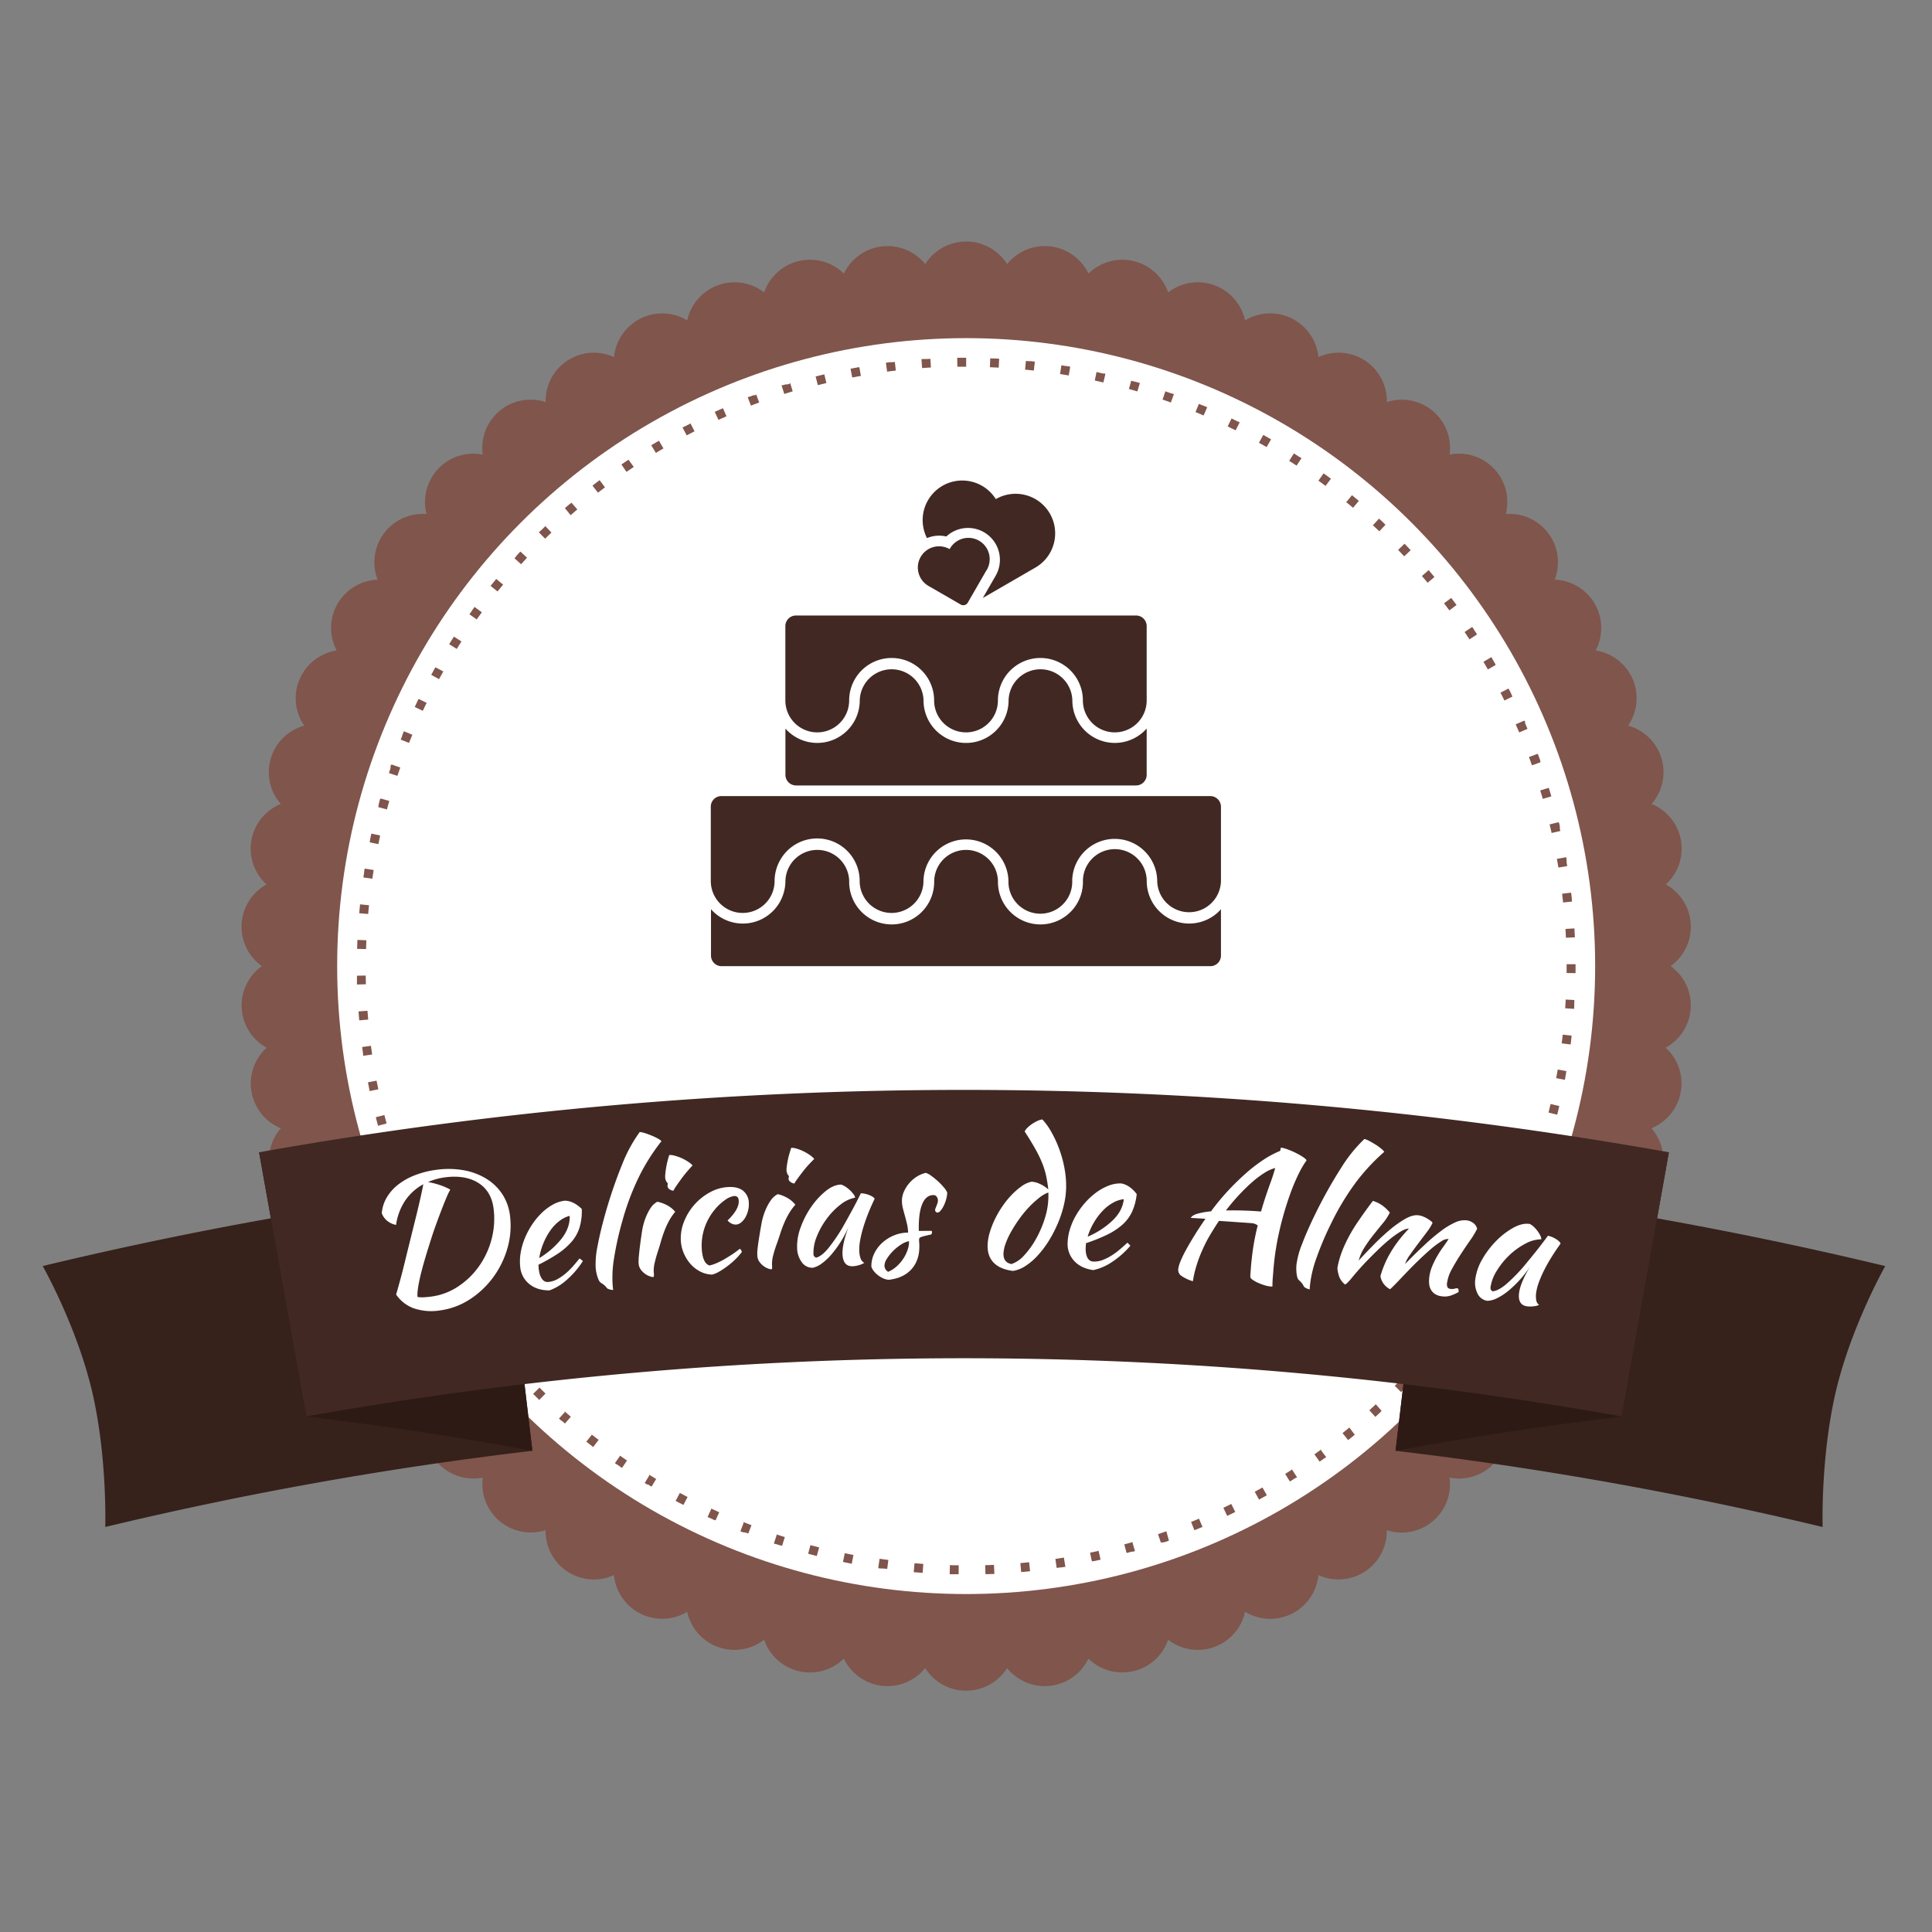 <svg xmlns="http://www.w3.org/2000/svg" viewBox="0 0 1080 1080"><rect x="0" y="0" width="1080" height="1080" fill="#808080" stroke="none"/><defs><style>.cls-1{fill:#80554c;}.cls-2{fill:#fff;}.cls-3{fill:#412823;}.cls-4{fill:#36211b;}.cls-5{fill:#2e1a14;}</style></defs><g id="Capa_3" data-name="Capa 3"><path class="cls-1" d="M945.11,563.59a27,27,0,0,1-14,22.09,27,27,0,0,1-7.94,45,27,27,0,0,1-13.14,43.78,27,27,0,0,1-18.13,42A27,27,0,0,1,869.05,756a27,27,0,0,1-27.35,36.67A27,27,0,0,1,810.29,826a27,27,0,0,1-35.08,29.39A27,27,0,0,1,737,880.47,27.07,27.07,0,0,1,696,901a27.05,27.05,0,0,1-43,15.63,27.08,27.08,0,0,1-44.56,10.54,27.07,27.07,0,0,1-45.48,5.3,27.06,27.06,0,0,1-45.78,0,27.06,27.06,0,0,1-45.47-5.3,27.07,27.07,0,0,1-44.56-10.54,27.06,27.06,0,0,1-43-15.63,27.07,27.07,0,0,1-40.93-20.51A27,27,0,0,1,305,855.35,27.05,27.05,0,0,1,269.89,826a27,27,0,0,1-31.4-33.25A27,27,0,0,1,211.14,756a27,27,0,0,1-22.9-39.58,27,27,0,0,1-18.13-42A27,27,0,0,1,157,630.7a27,27,0,0,1-7.94-45,27,27,0,0,1-2.68-45.63A27,27,0,0,1,149,494.41a27,27,0,0,1,7.94-45,27,27,0,0,1,13.13-43.78,27,27,0,0,1,18.13-42,27,27,0,0,1,22.9-39.58,27,27,0,0,1,27.35-36.67,27,27,0,0,1,31.4-33.25A27,27,0,0,1,305,224.75a27,27,0,0,1,38.24-25.13,27.08,27.08,0,0,1,40.93-20.51,27.06,27.06,0,0,1,43-15.63,27.07,27.07,0,0,1,44.56-10.54,27.06,27.06,0,0,1,45.47-5.3,27.06,27.06,0,0,1,45.78,0,27.07,27.07,0,0,1,45.48,5.3A27.08,27.08,0,0,1,653,163.48a27.05,27.05,0,0,1,43,15.63A27.08,27.08,0,0,1,737,199.62a27,27,0,0,1,38.25,25.13,27,27,0,0,1,35.08,29.38,27,27,0,0,1,31.41,33.25,27,27,0,0,1,27.35,36.67,27,27,0,0,1,22.89,39.58,27,27,0,0,1,18.13,42,27,27,0,0,1,13.14,43.78,27,27,0,0,1,7.94,45,27,27,0,0,1,2.67,45.64A26.92,26.92,0,0,1,945.11,563.59Z"/><ellipse class="cls-2" cx="540.09" cy="540.05" rx="351.61" ry="351.03"/><path class="cls-1" d="M540.09,200h-5l.07,5c1.63,0,3.29,0,4.93,0v-5Zm-20,.58-1.56.09h0l-.62,0h-.64l-.29,0h-.7l-1.18.08.36,5c1.63-.12,3.28-.22,4.92-.32l-.29-5Zm-19.92,1.73-1.32.16h0l-.12,0h-.16l-.37,0h-.66l-.45.06h0l-.15,0h0l-1.71.22.66,5c1.62-.22,3.26-.42,4.89-.61l-.58-5Zm-19.79,2.9c-1.64.29-3.29.59-4.92.91l.94,4.91c1.61-.31,3.24-.61,4.85-.9l-.87-4.92Zm-19.58,4.06q-2.43.57-4.86,1.19l1.23,4.85c1.59-.41,3.2-.8,4.79-1.18l-1.16-4.86Zm-19.31,5.2-1.34.41h0l-.13,0h0l-.09,0h-.05l-.09,0-.06,0-.06,0-.18,0h0l-.1,0h0l-.11,0h0l-.12,0h0l-1.23.39h0l-.09,0,0,0-.08,0-.06,0-.07,0-.13,0h0l-.6.19,1.52,4.76,4.7-1.46-1.44-4.78Zm-19,6.33h0l-.06,0-.29.11h0l-.08,0-.05,0-.08,0-.06,0-.08,0-.06,0-.08,0-.12.05-.05,0-.08,0-.06,0-.08,0-.05,0-.11,0h0l-2,.76h0l-.11,0h0l-.09,0-.92.35,1.8,4.67c1.52-.59,3.07-1.17,4.61-1.73l-1.73-4.7ZM404,228.26c-1.35.59-2.69,1.18-4,1.79h0l-.1,0,0,0-.1,0-.12.05h0l-.14.06,2.07,4.55c1.49-.67,3-1.35,4.5-2l-2-4.58Zm-18.09,8.52-3.12,1.61h0l-.09,0,0,0-.07,0-1.09.57,2.33,4.42c1.45-.76,2.92-1.52,4.38-2.26l-2.27-4.46Zm-17.55,9.58q-2.16,1.26-4.3,2.55l2.58,4.28c1.4-.85,2.83-1.69,4.24-2.52l-2.52-4.31Zm-17,10.59-1.42.95h0l-.1.07,0,0-.09.06,0,0-.1.07-.09.06,0,0-.08.06,0,0-.1.06h0l-2,1.38,2.83,4.12c1.35-.93,2.72-1.86,4.08-2.76L351.36,257Zm-16.31,11.56-1.69,1.28h0l-.09.07,0,0-.09.06,0,0-.27.21h0l-.08.07h0l-.08.07h0l-1.55,1.2,3.07,3.95c1.29-1,2.6-2,3.91-3l-3-4ZM319.44,281l-.68.58h0l-.08.06,0,0-.07.06,0,0-.06,0-.07.06,0,0-.12.09h0l-.11.09h0l-.11.09h0l-2.36,2L319,288c1.23-1.08,2.48-2.16,3.73-3.22L319.44,281ZM304.59,294.4l-2.06,2h0l-.25.23,0,0-.05,0-.05.05-.05.05-.06.06,0,0-.08.08,0,0-.1.1,0,0-.07.07,0,0-.06.06,0,0-.06,0-.05.05h0l-.42.42,3.5,3.56c1.17-1.14,2.36-2.3,3.54-3.43l-3.45-3.61Zm-14,14.23-1.43,1.55,0,0-.07.08,0,0-.07.08,0,0-.13.14,0,0-.05.05-.05.06,0,.05,0,0-.05.06-.05.05,0,.05-.09.1,0,0-.06.06-.05.05-.05.06-.05.05-.05.06,0,.05-.06.06-.08.09-.05.05-.05.06,0,0-.06.07,0,0-.07.07v0l-.38.42,3.71,3.35c1.1-1.21,2.22-2.43,3.33-3.63l-3.66-3.41Zm-13.19,15c-1.07,1.29-2.11,2.58-3.16,3.88l3.9,3.13c1-1.28,2.07-2.56,3.11-3.82l-3.85-3.19Zm-12.29,15.78,0,0,0,.06,0,.05-1.19,1.63h0l-.17.24,0,0-.05.07,0,.06,0,.05-.06.08h0l-1.24,1.73,4.08,2.9c.94-1.33,1.92-2.68,2.88-4l-4-2.95Zm-11.35,16.47c-.9,1.39-1.8,2.8-2.68,4.21l4.24,2.66c.87-1.39,1.76-2.79,2.64-4.16l-4.2-2.71ZM243.36,373l-.08.13,0,0,0,.08-.05.09v0c-.33.57-.66,1.15-1,1.73l0,.07,0,.05-.06.1v0c-.38.68-.75,1.36-1.12,2l4.38,2.4q1.19-2.16,2.4-4.31L243.36,373ZM234,390.7q-1.1,2.24-2.16,4.5l4.52,2.14c.69-1.48,1.41-3,2.13-4.44L234,390.7Zm-8.27,18.2-.09.22h0l-.59,1.43h0l-.18.44,0,0,0,.08,0,.06,0,.06,0,.09,0,0-.88,2.16,4.64,1.86c.61-1.51,1.24-3.05,1.87-4.55l-4.61-1.94Zm-7.18,18.67-.25.73h0l0,.13v0l0,.11v0l0,.09v.05l0,.13v0l0,.11v.05l0,.09,0,.05,0,.08,0,.06,0,.1,0,0-.09.29h0l0,.13v0c-.27.78-.53,1.57-.8,2.36l4.74,1.58c.52-1.55,1.06-3.11,1.6-4.66l-4.72-1.65Zm-6.06,19.05-.48,1.73h0c-.06.2-.12.41-.17.61v0l0,.1v0l0,.1v0l-.14.48v0l0,.11v0l0,.1v0c0,.15-.09.32-.13.48h0l0,.11v0l0,.11v0l0,.1h0c0,.12-.07.24-.1.36v0l0,.1v.08l4.82,1.3c.43-1.57.87-3.17,1.32-4.74l-4.81-1.38ZM207.59,466h0c-.19.86-.38,1.73-.56,2.59h0l0,.15h0c-.05.2-.09.4-.13.6h0l0,.15h0c-.09.46-.19.92-.28,1.38l4.89,1c.33-1.6.68-3.22,1-4.82L207.59,466Zm-3.76,19.64c-.1.61-.19,1.23-.29,1.85h0l0,.14v0l0,.12v0l0,.13v0c-.14.87-.27,1.75-.4,2.62l5,.72c.24-1.62.49-3.25.75-4.87l-4.94-.79Zm-2.59,19.83c0,.11,0,.22,0,.33V506q-.23,2.25-.42,4.5l5,.43c.14-1.63.3-3.28.46-4.9l-5-.5Zm-1.43,19.94c-.07,1.66-.13,3.33-.18,5l5,.14c.05-1.64.1-3.29.17-4.93l-5-.21Zm4.73,19.93-5,.08c0,.41,0,.83,0,1.24v2h0v1.6h0v.09l5-.15c-.05-1.63-.09-3.29-.11-4.92Zm.88,19.68-5,.37c.12,1.67.26,3.33.41,5l5-.44c-.15-1.63-.28-3.29-.4-4.92Zm2,19.6-4.95.66v.18c.14,1.07.29,2.15.45,3.22v0l0,.11v.25c.06.39.12.78.17,1.16l4.95-.73c-.24-1.62-.47-3.26-.69-4.88Zm3.18,19.45-4.91.95c.26,1.33.52,2.65.8,4v0l0,.11,0,.05v.07l0,.09h0l.12.58,4.89-1c-.33-1.6-.66-3.23-1-4.83Zm4.32,19.22-4.84,1.24c.36,1.43.74,2.87,1.13,4.29h0l0,.12v0l0,.09.08.29,4.83-1.31c-.43-1.58-.85-3.18-1.26-4.76Zm5.45,18.93-4.76,1.53h0l.05.13v0l0,.11,0,.05,0,.09v.05l0,.09,0,0,0,.09v0l0,.14v0l0,.12,0,0,0,.09V645l0,.09,0,0,0,.11v0l.09.28,0,0,0,.1,0,.05,0,.09v.05l0,.1,0,0,0,.13h0l0,.13v.05l0,.09,0,.06,0,.07,0,.07,0,.07,0,.07v0l.1.32v0l0,.11v0c.14.42.28.82.42,1.25l4.74-1.6c-.52-1.55-1-3.12-1.54-4.68ZM227,660.8l-4.67,1.81c.25.63.5,1.26.74,1.89v0l0,.11,0,0,0,.08,0,.07,0,0c.31.8.63,1.6.95,2.39l4.64-1.88c-.61-1.51-1.22-3-1.81-4.58ZM234.61,679,230.06,681c.7,1.51,1.4,3,2.12,4.53l4.51-2.15c-.7-1.47-1.4-3-2.08-4.46Zm8.72,17.67L238.91,699l.14.27h0l.06.12v0l.07.12,0,0,.05.1,0,.05,0,.07,0,.07,0,0,0,.07,0,0,.14.26,0,.06,0,.06,0,.06,0,.07,0,.06,0,.06.06.1v0l.07.13v0l.06.11v0l.07.12h0l1.2,2.19,4.38-2.41c-.79-1.43-1.58-2.89-2.34-4.33Zm9.74,17.12-4.27,2.6c.43.71.87,1.42,1.31,2.13h0l1.32,2.12,4.23-2.66c-.87-1.38-1.74-2.79-2.59-4.19Zm10.73,16.53-4.11,2.84c1,1.38,1.91,2.73,2.88,4.09l4.07-2.9c-.95-1.33-1.91-2.69-2.84-4Zm11.69,15.86-3.94,3.08h0c.71.89,1.41,1.79,2.13,2.68l0,0,.06.08,0,0,0,.05.83,1,3.89-3.14c-1-1.27-2.05-2.57-3.06-3.86Zm12.59,15.16-3.75,3.3.52.59h0l.09.11,0,0,.08.08,0,0,.08.09,0,0,.09.11.05.05,0,0,.06.06,0,0,.06.07,0,0a2.85,2.85,0,0,1,.23.26h0l.08.09h0l.07.09h0l1.73,1.92,3.71-3.36c-1.1-1.21-2.21-2.45-3.29-3.67Zm13.46,14.39L298,779.21l.09.09h0l.05.05.05,0,.05.05.05.06,0,0,.08.07,0,0,.21.21,0,0,.09.09h0l2.77,2.75,3.5-3.57c-1.16-1.15-2.34-2.32-3.49-3.48Zm14.27,13.59L312.47,793l1.35,1.2,0,0,.08.06,0,0,.07,0,.05,0,.05,0,.08.08.05,0,.08.07,0,0,.07.06,0,0,.07.07,0,0,.09.08h0l.11.1,0,0,.08.08,0,0,.07.06,0,0,.07.06,0,0,.09.08.07.06.05,0,.06.06,0,0,.07.07,0,0,.65.56,3.28-3.77c-1.23-1.07-2.47-2.17-3.69-3.26ZM330.86,802l-3.12,3.91.05,0,0,0q1.89,1.5,3.79,3l0,0,0,0,3.06-4c-1.29-1-2.59-2-3.87-3Zm15.76,11.83-2.88,4.09.88.62,0,0,.07.06.06,0,0,0,.07,0,0,0,.28.19h0l.1.06h0l.1.07h0l2.4,1.66,2.82-4.13c-1.34-.92-2.71-1.87-4-2.81ZM363,824.71,360.41,829l.88.55h0l.1.06h0l.09.06,0,0,.09.05,0,0,.14.09.06,0,.06,0,.06,0,.06,0,.07,0,0,0,.08.05,0,0,.12.08,0,0,.09,0,0,0,.08.05.05,0,.08,0,0,0,.25.15,0,0,.09.06,0,0,.09.06,0,0,.38.23h0l.11.07h0l.79.48,2.58-4.29c-1.4-.84-2.82-1.7-4.21-2.57Zm17,9.91L377.69,839l1.86,1h0l.11.05h0l.43.23h0l.1,0h0l.1.06h0l1.75.92,2.32-4.43c-1.45-.75-2.91-1.53-4.35-2.31Zm17.59,8.88L395.55,848l.84.39h0l.13.06.08,0,0,0,.1.05h0c.89.42,1.78.82,2.68,1.23h0l.08,0,.07,0,.05,0,.42.18,2.05-4.55-4.47-2.06Zm18.08,7.83L413.89,856l1.16.46h0l.28.12h0l.1,0,.06,0,.07,0,.07,0,.07,0,.06,0,.06,0,.17.06h0l.09,0,0,0,.09,0,0,0,.09,0,0,0,.31.12h0l.08,0,.06,0,.07,0,.07,0,.06,0,.09,0,0,0,1.3.5,1.79-4.67c-1.53-.58-3.08-1.19-4.59-1.79Zm18.51,6.75-1.58,4.74,1,.34h0l.05,0,.09,0h0l.12,0h0l2.22.71h0l.14,0h0l.14.05h0l.28.09h.05l.08,0,.07,0,.07,0,.07,0,.06,0,.08,0h0l.1,0,1.5-4.77c-1.56-.49-3.13-1-4.68-1.51Zm18.87,5.64-1.29,4.83q2.42.65,4.84,1.26L457.9,865c-1.58-.4-3.19-.82-4.77-1.24Zm19.18,4.52-1,4.9c1.64.33,3.27.66,4.91,1l.93-4.92c-1.61-.3-3.23-.62-4.83-1Zm19.41,3.38-.71,5,1.22.18h0l.12,0h0l.1,0h.05l.09,0h.06l.08,0,.14,0H493l.08,0h.06l.09,0h.32l.34.05h.68l1.39.18.64-5c-1.62-.21-3.26-.43-4.88-.67Zm19.57,2.24-.42,5,1.54.13h.27c1.05.09,2.12.17,3.18.24l.35-5c-1.63-.11-3.29-.24-4.92-.38ZM531,875l-.13,5,.78,0h2.5l1.72,0,.06-5c-1.64,0-3.29,0-4.93-.09Zm24.64-.23c-1.63.07-3.28.13-4.92.18l.16,5,.92,0h.41l2.3-.09h.27l1.09,0-.23-5Zm19.66-1.47c-1.63.17-3.28.33-4.91.47l.45,5,.86-.07h.39l3.72-.37-.51-5Zm19.53-2.61c-1.62.26-3.25.52-4.87.76l.73,5h.18l.12,0h0l1.54-.24h0l.14,0h0l.11,0h.28l.45-.07h0l.12,0h0l1.4-.22h.24l.29,0-.81-4.93Zm19.34-3.75c-1.6.36-3.22.71-4.81,1l1,4.9.85-.18h0l.11,0h.13l.12,0h0l3.2-.7h0l.12,0H615l.24-.05-1.09-4.88ZM633.23,862c-1.58.45-3.17.9-4.75,1.33l1.31,4.82c.9-.24,1.81-.49,2.71-.75h0l.11,0h0l.1,0,.05,0,.09,0,.13,0h0l.11,0h0l.1,0h0l.11,0h0l1.15-.33-1.38-4.8ZM652,856c-1.54.55-3.11,1.09-4.66,1.61l1.6,4.74.29-.1h0l.13,0h0l.09,0,.06,0,.07,0,.07,0,.06,0,.29-.1h0l.09,0,.05,0,.07,0,.07,0,.07,0,.08,0,0,0,.14,0h0l.12,0h0l.12,0h0l2.64-.92L652,856Zm18.38-7.1c-1.51.63-3,1.27-4.56,1.88l1.87,4.63c1.43-.57,2.85-1.16,4.26-1.75h0l.11,0h0l.09,0,.09,0h0l-1.94-4.61Zm17.92-8.18c-1.47.73-3,1.45-4.43,2.15l2.14,4.52c1.5-.72,3-1.44,4.5-2.18l-2.21-4.49Zm17.42-9.21c-1.43.8-2.87,1.61-4.31,2.4l2.41,4.38q2.19-1.2,4.36-2.43l-2.46-4.35Zm16.84-10.23c-1.37.89-2.77,1.78-4.15,2.65l2.65,4.24,2.72-1.72h0l.09-.06,0,0,.09-.06h0l.27-.17.05,0,.06,0,.06,0,.06,0,.07,0,0,0,.09-.06h0l.12-.08,0,0,.1-.06,0,0,.1-.07h0l.12-.08h0l-2.72-4.2Zm16.21-11.19c-1.31,1-2.66,1.94-4,2.89l2.9,4.07.25-.18,0,0,.07-.05.06,0,0,0c.86-.61,1.7-1.22,2.55-1.84h0l.08-.06,0,0,.07,0,0,0,.07,0,.07,0,.06-.05.09-.06,0,0,.07-.05,0,0,.08-.06,0,0,.07,0,.05,0,.1-.07h0l-3-4ZM754.3,798c-1.26,1-2.54,2.09-3.82,3.12l3.14,3.9,1.14-.93h0l.09-.08h0l.16-.13,0,0,.05,0,.07-.06,0,0,.09-.07,0,0,1.55-1.27,0,0,.08-.07,0,0,.06-.05.41-.34L754.3,798Zm14.8-13c-1.2,1.12-2.42,2.24-3.63,3.34l3.36,3.7,0,0,0,0,.06-.06,0,0,.07-.06,0,0,.35-.31h0l.09-.08h0l.36-.34h0l.08-.08h0l.08-.08h0l.24-.23,0,0,.06-.06,0,0,.05-.05.06,0,.05-.05.07-.07,0,0,.11-.1,0,0L771,790l0,0,.09-.07,0,0,.1-.09h0l.22-.21h0l.1-.09,0,0,.1-.09h0L772,789h0l.09-.09,0,0,.09-.08,0,0,.11-.1,0,0,.06,0,0,0L769.1,785Zm14-13.85c-1.13,1.18-2.28,2.37-3.43,3.54l3.57,3.5c.73-.74,1.46-1.48,2.18-2.23,0,0,0,0,0,0l.1-.1h0l.1-.11h0l.21-.22v0l.1-.09h0l.75-.79-3.62-3.45Zm13.18-14.65c-1,1.25-2.14,2.5-3.21,3.74l3.76,3.29.36-.41,0,0,.06-.06.05-.06,0,0,1.72-2h0l.1-.11h0l.2-.23,0,0,.07-.08,0,0,.06-.07,0,0,0,0,.21-.25h0l.07-.09v0l.15-.16-3.82-3.24Zm12.31-15.39c-1,1.31-2,2.62-3,3.91l4,3.07,0-.06,0,0,.07-.1h0c.39-.49.77-1,1.16-1.49l0,0,0-.07,0,0,0-.06.06-.08,0,0,1.5-2-4-3ZM820,725c-.91,1.37-1.84,2.74-2.76,4.09l4.12,2.82c.61-.88,1.21-1.77,1.81-2.65l0,0,0-.07,0-.06,0-.05.06-.09v0l.78-1.16L820,725Zm10.41-16.72c-.82,1.41-1.67,2.84-2.51,4.24l4.28,2.58.53-.88,0,0,0-.08,0-.05,0-.06,0-.08,0,0,.15-.25h0l.07-.12v0l.08-.13h0l.63-1.06v0l.06-.11,0,0L834,712h0l.08-.13,0,0,0-.09,0-.06,0-.07,0-.06,0-.06,0-.06,0,0,.16-.27,0,0,.05-.09v0l.06-.09v0l0-.07-4.32-2.52Zm9.41-17.31c-.73,1.46-1.49,2.93-2.25,4.38l4.42,2.32,0,0v0c.53-1,1.06-2,1.58-3.05l0,0,0-.08,0,0,0-.07,0-.09,0,0c.17-.32.33-.65.49-1l-4.46-2.26Zm8.38-17.83c-.65,1.5-1.32,3-2,4.5l4.56,2.06c.08-.19.17-.37.25-.56v0l0-.11,0,0,0-.07,1.08-2.43h0l.05-.11v0l0-.1v0l.13-.29,0,0,0-.07,0-.07,0-.06,0-.09v0l.18-.42-4.58-2Zm7.3-18.3c-.56,1.53-1.14,3.09-1.72,4.61l4.67,1.79c.59-1.56,1.18-3.12,1.75-4.68l-4.7-1.72Zm6.21-18.7c-.47,1.57-1,3.15-1.45,4.71l4.77,1.51.33-1.07,0-.12v0l0-.13h0l.78-2.53h0l.08-.29,0-.08v0l0-.11v0c0-.12.07-.23.11-.36l-4.79-1.43Zm5.08-19c-.37,1.59-.76,3.2-1.16,4.78l4.85,1.22c.4-1.61.8-3.23,1.18-4.85l-4.87-1.15Zm4-19.3c-.28,1.61-.57,3.24-.88,4.85l4.92.93c0-.2.07-.41.11-.61v-.13l0-.07v-.19c.16-.86.32-1.72.47-2.58h0l.06-.29,0-.11v0l0-.14s0,0,0,0c0-.25.09-.51.14-.77l-4.93-.85Zm2.8-19.5c-.18,1.62-.38,3.27-.59,4.89l5,.63c.09-.66.17-1.33.25-2h0l0-.13v0l0-.09c.1-.89.21-1.81.31-2.7l-5-.56Zm1.66-19.64c-.09,1.63-.19,3.29-.31,4.92l5,.34c0-.36,0-.72.07-1.08h0v-.68l0-.51h0v-.28c0-.27,0-.52.05-.8h0v-.13h0v-.13h0c0-.23,0-.44,0-.67h0v-.67l-5-.27Zm5.5-19.72h-5v1.12c0,1.27,0,2.55,0,3.82l5,.06c0-1.07,0-2.13,0-3.19h0v-.68h0c0-.38,0-.76,0-1.13Zm-.64-20-5,.3c.1,1.64.19,3.29.26,4.93l5-.24c-.08-1.66-.17-3.33-.27-5ZM878.23,499l-5,.6c.19,1.62.38,3.27.55,4.9l5-.53c0-.41-.09-.83-.13-1.24h0l0-.13v-.4h0c-.12-1.07-.24-2.12-.37-3.19Zm-3-19.77-4.92.89c.3,1.61.58,3.24.85,4.85l4.93-.82c-.11-.66-.22-1.33-.34-2h0l0-.13v0l0-.11v-.19l0-.13,0-.09v-.19l0-.1V481l0-.11h0l-.06-.35v-.12l0-.07v-.2c-.06-.31-.11-.61-.17-.91Zm-4.13-19.57-4.86,1.18c.38,1.59.76,3.21,1.12,4.8l4.88-1.11c-.09-.4-.18-.8-.28-1.2v0l0-.12v0l0-.11v0l0-.13v0l0-.11v-.06l0-.08,0-.07v-.07l0-.07,0-.08v-.06l0-.11v0l0-.14v0l0-.13v0l0-.12v0c-.16-.66-.32-1.31-.47-2Zm-5.3-19.28L861,441.86c.48,1.56,1,3.15,1.41,4.72l4.8-1.4q-.69-2.4-1.43-4.79Zm-6.42-18.94-4.69,1.75c.57,1.53,1.14,3.09,1.69,4.63l4.71-1.68,0-.08h0l0-.12v0l0-.1v-.05l0-.08-.05-.13v0l0-.11v0l0-.12v0l0-.14h0c-.44-1.22-.89-2.45-1.34-3.67Zm-7.54-18.52-4.57,2c.66,1.5,1.32,3,2,4.52l4.61-2c-.4-.93-.8-1.87-1.21-2.8h0l0-.12h0l-.14-.31,0,0,0-.07,0-.07,0-.06,0-.07,0-.06,0-.08,0-.05-.05-.13,0,0,0-.09,0-.07,0-.06,0-.07,0-.05,0-.09v0l-.1-.23Zm-8.62-18-4.45,2.28c.75,1.46,1.5,2.94,2.23,4.4l4.48-2.22-.63-1.26h0l-.05-.11,0,0,0-.09,0,0,0-.07c-.06-.13-.14-.27-.2-.41h0l-1.24-2.42Zm-9.67-17.51-4.3,2.55c.83,1.41,1.66,2.84,2.47,4.26l4.34-2.48-.1-.19,0-.07,0-.05,0-.08,0,0-.06-.1v0c-.54-1-1.09-1.89-1.64-2.83l0,0-.05-.08,0-.06,0-.06,0-.08h0c-.13-.21-.24-.41-.37-.63Zm-10.68-16.9-4.15,2.79c.91,1.36,1.83,2.74,2.72,4.11l4.19-2.73-.17-.26h0l-.08-.11,0,0,0-.07,0-.06,0-.05c-.48-.74-1-1.47-1.46-2.2h0l-.07-.1h0l-.06-.1,0,0-.08-.13,0-.08,0,0-.06-.1v0l-.52-.77Zm-11.66-16.25-4,3c1,1.3,2,2.63,3,3.94l4-3q-1.49-2-3-4Zm-12.59-15.54L794.85,322c1.07,1.24,2.14,2.51,3.19,3.76l3.83-3.2-2.57-3.06h0l-.08-.09h0l-.22-.26,0,0-.05-.06,0-.05,0-.05-.05-.06,0,0-.07-.07,0,0Zm-13.47-14.77-3.6,3.47c1.14,1.18,2.28,2.38,3.4,3.57l3.65-3.42-.32-.34,0,0-.07-.08-.07-.07,0,0c-.61-.65-1.22-1.29-1.84-1.93h0l-.07-.08,0,0-.06-.06-.06-.06,0,0c-.29-.3-.57-.6-.86-.89Zm-14.32-14-3.38,3.68,3.6,3.36,3.44-3.63-1-1,0,0-.08-.07,0-.05,0,0-.07-.06h0l-1.49-1.39h0l-.21-.19-.09-.09h0l-.57-.53Zm-15.1-13.1-3.17,3.87c1.27,1,2.55,2.09,3.8,3.14L759.6,280c-1.28-1.07-2.56-2.14-3.85-3.19Zm-15.85-12.2L737,268.7c1.33.95,2.66,1.94,4,2.92l3-4c-1.14-.85-2.29-1.7-3.45-2.54h0l-.09-.07h0l-.27-.19-.05,0-.06-.05,0,0,0,0Zm-16.53-11.26-2.69,4.22c1.38.88,2.77,1.78,4.14,2.68l2.75-4.17c-.32-.22-.66-.43-1-.64l0,0-.08-.05,0,0-.07,0-.07,0,0,0-.12-.08,0,0-.1-.06,0,0-.1-.07h0l-.12-.08h0l-.39-.26h0l-.12-.08h0l-.38-.25,0,0-.09-.06,0,0-.08-.06-.05,0-.06-.05-1.11-.71Zm-17.16-10.26-2.44,4.37c1.43.79,2.87,1.61,4.28,2.43l2.51-4.33h0l-.08-.05,0,0c-1.4-.81-2.8-1.6-4.21-2.39Zm-17.73-9.24-2.18,4.5,4.42,2.18L693,236.1l-.91-.45h0l-.09,0-.06,0,0,0-3.35-1.65Zm-18.25-8.17-1.91,4.62c1.51.62,3,1.27,4.54,1.91l2-4.59-1.86-.8h0l-.12-.05h0l-.12-.05h0l-.12-.06-.1,0,0,0-.1,0h0l-2.07-.86Zm-18.7-7.09-1.64,4.73c1.55.53,3.11,1.08,4.65,1.64l1.7-4.7-.58-.21h0l-.11,0h0l-.13-.05-.06,0-.08,0-.08,0h0l-.1,0h0c-1.15-.42-2.29-.82-3.45-1.22Zm-19.09-6-1.35,4.82c1.57.44,3.17.9,4.73,1.36l1.42-4.79-.14,0-.06,0-.06,0-.1,0h0l-2.23-.65h0l-.09,0-.06,0-.07,0-.09,0h0l-1.8-.51ZM613,207.83,612,212.72c1.6.34,3.22.71,4.81,1.08l1.13-4.87-.37-.09h0l-.11,0h0l-.1,0h0l-.09,0-.13,0h0l-.11,0h0l-.11,0h0l-.13,0h0l-3.5-.78Zm-19.66-3.68-.77,4.94c1.61.25,3.24.52,4.85.8l.85-4.93-2.29-.38h0l-.1,0h-.26l-2.24-.36Zm-19.84-2.52-.48,5c1.62.16,3.27.33,4.9.51l.56-5-2.25-.24h-.42l-.24,0h-.71l-.52-.05h0l-.84-.09Zm-19.95-1.35-.19,5c1.63.07,3.29.14,4.92.23l.26-5-2.33-.12h-.55l-2.11-.08Z"/></g><g id="Capa_2" data-name="Capa 2"><g id="Capa_3-2" data-name="Capa 3"><path class="cls-3" d="M551.41,318.84l-10.39,18a2.93,2.93,0,0,1-1,1.05,2.8,2.8,0,0,1-.77.33,2.91,2.91,0,0,1-2.25-.31l-18-10.39A11.87,11.87,0,0,1,521.16,306q.35-.12.69-.21a11.9,11.9,0,0,1,9,1.18,11.88,11.88,0,1,1,21,11.19c-.07.12-.15.28-.23.41s-.12.2-.18.3Z"/><path class="cls-3" d="M589.09,303.84a22,22,0,0,1-10.31,13.44l-29.39,17,7.19-12.44A17.82,17.82,0,0,0,529,299.9a17.75,17.75,0,0,0-8.66.16,14.75,14.75,0,0,0-2.15.74A22.13,22.13,0,0,1,556.66,279a22.11,22.11,0,0,1,32.43,24.85Z"/><path class="cls-3" d="M641,350v41.57a17.83,17.83,0,0,1-35.66,0,23.75,23.75,0,1,0-47.5,0,17.83,17.83,0,0,1-35.66,0,23.75,23.75,0,0,0-47.5,0,17.83,17.83,0,0,1-35.66,0V350a5.94,5.94,0,0,1,5.94-5.93H635A5.94,5.94,0,0,1,641,350Z"/><path class="cls-3" d="M682.52,450.87v41.67a17.82,17.82,0,0,1-35.63,0,23.76,23.76,0,0,0-47.51-.51h0v.48a17.83,17.83,0,1,1-35.65,0v0a23.76,23.76,0,0,0-47.51,0,17.83,17.83,0,0,1-35.66,0A23.75,23.75,0,0,0,436,481h0a23.83,23.83,0,0,0-3,11.51,17.83,17.83,0,0,1-35.66,0V450.84a5.92,5.92,0,0,1,5.94-5.83H676.53A6,6,0,0,1,682.52,450.87Z"/><path class="cls-3" d="M641,407.28v25.85a5.94,5.94,0,0,1-5.94,5.94H445a5.94,5.94,0,0,1-5.94-5.94V407.28c.33.38.67.74,1,1.07a23.76,23.76,0,0,0,40.55-16.81,17.83,17.83,0,0,1,35.65,0,23.77,23.77,0,0,0,47.54,0h0v0a17.83,17.83,0,0,1,35.65,0A23.75,23.75,0,0,0,640,408.33C640.28,408,640.62,407.66,641,407.28Z"/><path class="cls-3" d="M682.52,508.26v26a5.93,5.93,0,0,1-5.94,5.84H403.39a5.93,5.93,0,0,1-5.94-5.84v-26c.34.38.67.74,1,1.07a23.79,23.79,0,0,0,37.6-5.3h0a24,24,0,0,0,3-11.52,17.83,17.83,0,0,1,35.65,0,23.76,23.76,0,1,0,47.51,0h0a17.83,17.83,0,0,1,35.65,0,23.76,23.76,0,1,0,47.51,0h0a17.83,17.83,0,0,1,35.66,0,23.74,23.74,0,0,0,40.54,16.79C681.85,509,682.18,508.61,682.52,508.26Z"/></g></g><g id="Capa_4" data-name="Capa 4"><path class="cls-4" d="M297.61,811A2055.85,2055.85,0,0,0,58.87,853.58c-.06,0,1.2-38.84-7.29-75.36S23.9,707.7,23.85,707.72A2205.77,2205.77,0,0,1,280,662Q288.8,736.49,297.61,811Z"/><path class="cls-5" d="M297.61,811Q235.3,799.45,171.18,791.8L144.84,644.13Q213.29,651,280,662,288.8,736.49,297.61,811Z"/><path class="cls-4" d="M780.13,811a2055.85,2055.85,0,0,1,238.74,42.61s-1.21-38.84,7.28-75.36,27.68-70.52,27.73-70.5A2206,2206,0,0,0,797.73,662Q788.93,736.49,780.13,811Z"/><path class="cls-5" d="M780.13,811q62.29-11.52,126.43-19.17L932.9,644.13Q864.46,651,797.73,662,788.93,736.49,780.13,811Z"/><path class="cls-3" d="M906.56,791.8a2094,2094,0,0,0-735.38,0L144.84,644.13a2243.86,2243.86,0,0,1,788.06,0Z"/><path class="cls-2" d="M221.43,723.64q1-3.36,2.42-8.61t2.88-11.34q1.5-6.09,3.08-12.47t3-12.11q1.4-5.72,2.4-10.22t1.41-6.88a28.93,28.93,0,0,0-10.08,9.07,32.87,32.87,0,0,0-5.14,13.65,11,11,0,0,1-4.69-2.07,9.61,9.61,0,0,1-3.29-4.51,20.54,20.54,0,0,1,2.66-8.55,25.48,25.48,0,0,1,6.27-7.22,36.18,36.18,0,0,1,9.46-5.37,51.46,51.46,0,0,1,12-3.06,48.89,48.89,0,0,1,15.52.25A36.42,36.42,0,0,1,272,659a28.51,28.51,0,0,1,8.89,8.7,27.93,27.93,0,0,1,4.23,12.17,45,45,0,0,1-1.57,18.26,51.07,51.07,0,0,1-8.05,16.15,49.69,49.69,0,0,1-13,12.15A40.23,40.23,0,0,1,246,732.52a30.53,30.53,0,0,1-14.48-1.1A20.19,20.19,0,0,1,221.43,723.64Zm27.47-65.52a35.35,35.35,0,0,0-9.64,2.65,44.93,44.93,0,0,1,8,2.17A30.13,30.13,0,0,1,251.7,665a40.91,40.91,0,0,0-1.94,4c-.82,1.92-1.77,4.24-2.83,7s-2.17,5.7-3.33,8.92-2.26,6.53-3.31,9.91c-2.75,8.58-4.63,15.31-5.69,20.18s-1.44,8.19-1.19,10a15.84,15.84,0,0,0,3.51.18c1.35-.07,2.8-.21,4.34-.42a35.39,35.39,0,0,0,14.92-5.67,43.79,43.79,0,0,0,11.57-11.22,46.79,46.79,0,0,0,7-15,45,45,0,0,0,1.19-17.12q-1.19-9.81-8.45-14.44T248.9,658.12Z"/><path class="cls-2" d="M325.21,675.81a31.51,31.51,0,0,1-1.25,10.4,22.43,22.43,0,0,1-4.49,8,38.49,38.49,0,0,1-7.68,6.64A98.27,98.27,0,0,1,301,707c0,.38.07.78.08,1.19s0,.86.09,1.3a18.73,18.73,0,0,0,.49,2.55,9.52,9.52,0,0,0,1,2.4,4.82,4.82,0,0,0,1.61,1.71,3.63,3.63,0,0,0,2.4.46,13.39,13.39,0,0,0,5.21-1.71,29.87,29.87,0,0,0,4.69-3.34,40.18,40.18,0,0,0,4.06-4.09q1.88-2.16,3.33-4a19.4,19.4,0,0,1,1.88,1.45,48.58,48.58,0,0,1-9,10.51,29.36,29.36,0,0,1-9.68,5.91c-4.68,0-8.45-1.21-11.34-3.62a13.77,13.77,0,0,1-5-9.33,29.15,29.15,0,0,1,.24-8.1,37.48,37.48,0,0,1,2.36-8.19,44.43,44.43,0,0,1,4.09-7.66,39.18,39.18,0,0,1,5.4-6.48,29.48,29.48,0,0,1,6.24-4.63,17.52,17.52,0,0,1,6.68-2.14Q320.63,671.34,325.21,675.81Zm-6.75,3.86a15.69,15.69,0,0,0-5.51,2.69,23.13,23.13,0,0,0-5.08,5.17,36,36,0,0,0-4,7.19,36.91,36.91,0,0,0-2.44,8.57,46.4,46.4,0,0,0,12.48-10.85Q318.71,686.29,318.46,679.67Z"/><path class="cls-2" d="M333,708.81a47.13,47.13,0,0,1,1-12q1.41-7.8,4.35-18.29a265.4,265.4,0,0,1,9.59-28,81.32,81.32,0,0,1,9.67-17.72,13.78,13.78,0,0,1,3.16.71c1.26.41,2.5.87,3.73,1.39a30.49,30.49,0,0,1,3.33,1.61,8.05,8.05,0,0,1,1.94,1.4A112.27,112.27,0,0,0,357.1,658,141.64,141.64,0,0,0,348,682.18a171.93,171.93,0,0,0-4.69,20.9,64.86,64.86,0,0,0-.84,15.26c.1,1.08.16,1.75.18,2a3.34,3.34,0,0,0,.17.76,8.06,8.06,0,0,1-2.47-.45,2.52,2.52,0,0,1-1.41-1,5,5,0,0,0-1.23-1.28,12.44,12.44,0,0,0-1.74-1.24c-.64-.32-1.24-1.28-1.8-2.86A22.71,22.71,0,0,1,333,708.81Z"/><path class="cls-2" d="M357,706.35a18.3,18.3,0,0,1,0-2.16c0-.87.12-2,.27-3.49s.35-3.23.62-5.31.63-4.58,1.07-7.5a29.64,29.64,0,0,1,.66-3.14,36.35,36.35,0,0,1,1.52-4.61,28.67,28.67,0,0,1,2.5-4.77,10.45,10.45,0,0,1,3.79-3.58,18.67,18.67,0,0,1,4.77,1.6,15.29,15.29,0,0,1,5.25,4,33.12,33.12,0,0,0-3.57,5.27,47.58,47.58,0,0,0-2.45,5.39c-.72,1.85-1.35,3.76-1.91,5.73s-1.2,4.05-1.91,6.22q-.9,2.78-1.58,5.67a19.09,19.09,0,0,0-.61,5c.09,1.14.14,2,.14,2.44s-.16.73-.49.76a5.83,5.83,0,0,1-1.65-.34,10,10,0,0,1-2.59-1.28,10.72,10.72,0,0,1-2.48-2.35A6.48,6.48,0,0,1,357,706.35Zm16.16-43.09a7.22,7.22,0,0,1,.18-1.75,3.7,3.7,0,0,1-1-1.37,4.94,4.94,0,0,1-.49-1.69,13.61,13.61,0,0,1,.08-2.37c.09-1,.24-2.09.43-3.26s.44-2.39.76-3.66.65-2.44,1-3.5a9.74,9.74,0,0,1,3.11.4,25.52,25.52,0,0,1,7.38,3.32,13.22,13.22,0,0,1,2.54,2.09c-.71.75-1.64,1.8-2.8,3.13s-2.26,2.72-3.33,4.18-2.05,2.83-2.92,4.11a21.85,21.85,0,0,0-1.66,2.72,4.3,4.3,0,0,1-2.24-.84A2.26,2.26,0,0,1,373.19,663.26Z"/><path class="cls-2" d="M380.62,694a24.65,24.65,0,0,1,1.62-10.75,32,32,0,0,1,14.31-16.57,23.86,23.86,0,0,1,10.39-3.11c3.57-.21,6.37.46,8.38,2a8.91,8.91,0,0,1,3.27,6.94,13.77,13.77,0,0,1-.43,4.3,15.49,15.49,0,0,1-1.53,3.79,9.7,9.7,0,0,1-2.35,2.77,5,5,0,0,1-2.8,1.18,5.26,5.26,0,0,1-2.54-.57,6.34,6.34,0,0,1-2.21-1.75c4.33-4.17,6.42-7.84,6.23-11q-.16-2.78-2.52-2.64a10.74,10.74,0,0,0-5,2.13,28.09,28.09,0,0,0-5.64,5.16,32,32,0,0,0-6,10.64,30.61,30.61,0,0,0-1.49,11.89q.53,7.75,4.26,9a19.28,19.28,0,0,0,3.48-1.09,38.42,38.42,0,0,0,4.23-2.05c1.5-.83,3-1.78,4.65-2.83s3.13-2.18,4.63-3.36a2.47,2.47,0,0,1,.76.83,2.32,2.32,0,0,1,.36,1,37.08,37.08,0,0,1-3.71,4.16,43.93,43.93,0,0,1-4.44,3.78,42.2,42.2,0,0,1-4.52,3,15.33,15.33,0,0,1-3.89,1.65,15.24,15.24,0,0,1-6.37-1.55,18,18,0,0,1-5.4-4,21.24,21.24,0,0,1-3.88-5.88A20.75,20.75,0,0,1,380.62,694Z"/><path class="cls-2" d="M423.35,701.76a18.24,18.24,0,0,1,0-2.16c.05-.87.18-2,.37-3.48s.46-3.22.79-5.28.76-4.56,1.29-7.47c.11-.65.36-1.69.76-3.12a35.74,35.74,0,0,1,1.67-4.56,27.42,27.42,0,0,1,2.64-4.69,10.39,10.39,0,0,1,3.9-3.46,18.5,18.5,0,0,1,4.71,1.75,15.07,15.07,0,0,1,5.12,4.15,32.92,32.92,0,0,0-3.72,5.16,46.72,46.72,0,0,0-2.62,5.31q-1.16,2.75-2.09,5.67t-2.09,6.15q-1,2.74-1.76,5.62a19.29,19.29,0,0,0-.76,5c0,1.16.08,2,.07,2.45s-.19.73-.52.75a5.86,5.86,0,0,1-1.64-.4,9.94,9.94,0,0,1-2.55-1.36,10.81,10.81,0,0,1-2.4-2.42A6.48,6.48,0,0,1,423.35,701.76Zm17.47-42.57a7.34,7.34,0,0,1,.23-1.74,3.68,3.68,0,0,1-.94-1.4,4.91,4.91,0,0,1-.44-1.71,13.78,13.78,0,0,1,.15-2.36c.13-1,.31-2.08.53-3.24s.52-2.38.88-3.65.73-2.41,1.1-3.46a9.81,9.81,0,0,1,3.09.5,24.28,24.28,0,0,1,3.76,1.47,26,26,0,0,1,3.51,2.07,13.34,13.34,0,0,1,2.48,2.17c-.74.73-1.7,1.74-2.9,3s-2.34,2.65-3.46,4.08-2.13,2.76-3,4a21.55,21.55,0,0,0-1.74,2.67,4.14,4.14,0,0,1-2.21-.91A2.22,2.22,0,0,1,440.82,659.19Z"/><path class="cls-2" d="M481.21,667.07a10.38,10.38,0,0,1,2.42.28,13.52,13.52,0,0,1,2.54.8,10.45,10.45,0,0,1,1.93,1.06c.52.37.78.71.79,1-1.31,2.72-2.51,5.46-3.6,8.2s-2,5.38-2.76,7.9a64.8,64.8,0,0,0-1.7,7,28.71,28.71,0,0,0-.5,5.68,13.9,13.9,0,0,0,.73,4.45,4.35,4.35,0,0,0,2.08,2.49,10.62,10.62,0,0,1-3.09,1.33,14.22,14.22,0,0,1-3.42.58c-3.63.1-5.52-2.2-5.67-6.94-.11-3.64,1-8.67,3.4-15.08a61,61,0,0,1-9.57,15.41,31.62,31.62,0,0,1-5.33,5,13.36,13.36,0,0,1-5,2.44,7.15,7.15,0,0,1-6.19-3,13.79,13.79,0,0,1-2.68-8.13,30.09,30.09,0,0,1,2-11.47,48.78,48.78,0,0,1,5.83-11.33,42,42,0,0,1,8.05-8.84q4.4-3.59,8.63-3.72a8.52,8.52,0,0,1,2.35,1.08,17.55,17.55,0,0,1,2.53,1.94,15,15,0,0,1,2.07,2.29,5,5,0,0,1,1,2,19,19,0,0,0-8.35,4A39.37,39.37,0,0,0,462,681.5a42.89,42.89,0,0,0-5.41,9.73,23.69,23.69,0,0,0-1.87,9.56,2.13,2.13,0,0,0,1.51,2.24c1.94-.45,4.13-2.12,6.6-5a95.87,95.87,0,0,0,8.93-13.22q1-1.76,2.18-3.91t2.47-4.49c.85-1.56,1.67-3.13,2.49-4.72S480.49,668.56,481.21,667.07Z"/><path class="cls-2" d="M529.52,666.76a17.1,17.1,0,0,1-.65,3.8,19.55,19.55,0,0,1-1.37,3.56,13.34,13.34,0,0,1-1.72,2.65,2.46,2.46,0,0,1-1.73,1.06c-.76-.05-1.2-.53-1.34-1.43a2.69,2.69,0,0,1,.24-.91c.17-.42.36-.88.56-1.4s.38-1,.55-1.54a4.32,4.32,0,0,0,.25-1.34,3.78,3.78,0,0,0-.68-2.25,2.11,2.11,0,0,0-1.81-.9q-4.11,0-6.21,4.83t-2,14.07a3.7,3.7,0,0,0,.11,1.15l3.82-.05,3.31,0a2,2,0,0,1,.11.77,1.64,1.64,0,0,1-.4,1.24c-1.56.34-2.79.62-3.7.85a16.4,16.4,0,0,0-2.08.64,1.6,1.6,0,0,0-.86.63,2.32,2.32,0,0,0-.14.91c0,.51,0,1,.07,1.53s.06,1.15.07,1.91q.09,8-4.43,13c-3,3.3-7.22,5.25-12.64,5.87a8.64,8.64,0,0,1-2.93-.71A13.93,13.93,0,0,1,491,713a13.52,13.52,0,0,1-2.42-2.29,8.18,8.18,0,0,1-1.47-2.61,15.79,15.79,0,0,1,1.45-7.05,19.4,19.4,0,0,1,4.28-6,22.12,22.12,0,0,1,6.52-4.29,21,21,0,0,1,8.26-1.73,22.32,22.32,0,0,0-.58-4.71q-.54-2.31-1.14-4.47t-1.14-4.23a17.08,17.08,0,0,1-.57-4.09,12.68,12.68,0,0,1,1-5.17,18.94,18.94,0,0,1,2.92-4.77,18.64,18.64,0,0,1,4.28-3.77,16.16,16.16,0,0,1,5.14-2.18,10,10,0,0,1,3.06,1.66,40.74,40.74,0,0,1,3.79,3.09,34.55,34.55,0,0,1,3.32,3.48A8.94,8.94,0,0,1,529.52,666.76Zm-33,44.18a16.69,16.69,0,0,0,4.53-2.87,21.69,21.69,0,0,0,6.22-9.13,14.29,14.29,0,0,0,.89-5.1,11.84,11.84,0,0,0-4.43,1.85,25.76,25.76,0,0,0-4.5,3.63,23.86,23.86,0,0,0-3.46,4.34,7.41,7.41,0,0,0-1.34,3.86A4,4,0,0,0,496.47,710.94Z"/><path class="cls-2" d="M576.6,660.59a12,12,0,0,1,4.72,1.24A17.32,17.32,0,0,1,586,664.9q-.43-3.85-1.14-7.27a44.71,44.71,0,0,0-2.13-7.11,66.45,66.45,0,0,0-3.84-8q-2.42-4.37-6.09-10a6.31,6.31,0,0,1,1.44-2,17.29,17.29,0,0,1,2.55-2.12,22.62,22.62,0,0,1,3-1.73,9.34,9.34,0,0,1,2.9-.9A37.24,37.24,0,0,1,588,633.3a64,64,0,0,1,4.36,9.71,63,63,0,0,1,2.8,10.68,53.38,53.38,0,0,1,.81,10.49,47.22,47.22,0,0,1-1.45,10.24A62.77,62.77,0,0,1,591,684.65a72,72,0,0,1-5,9.44,55.4,55.4,0,0,1-6.1,7.94,34.36,34.36,0,0,1-6.71,5.69,17.91,17.91,0,0,1-6.9,2.73c-4.62-.57-8.15-2-10.59-4.38s-3.65-5.57-3.63-9.67a27.31,27.31,0,0,1,1.11-7.1,48.28,48.28,0,0,1,2.91-7.61,55.56,55.56,0,0,1,4.26-7.35,48.42,48.42,0,0,1,5.2-6.43,40.17,40.17,0,0,1,5.57-4.82A14.58,14.58,0,0,1,576.6,660.59Zm-11.09,46a17,17,0,0,0,7.15-5,47.11,47.11,0,0,0,6.54-9.16,60.24,60.24,0,0,0,4.86-11.33,41.58,41.58,0,0,0,2-11.72c0-1.08,0-1.75,0-2a3.37,3.37,0,0,0-.09-.77,19.08,19.08,0,0,0-5.3,3.16,55.89,55.89,0,0,0-5.64,5.22,60.21,60.21,0,0,0-5.31,6.5,77.24,77.24,0,0,0-4.48,7,44.74,44.74,0,0,0-3.13,6.78,18.4,18.4,0,0,0-1.17,5.75Q561,705.88,565.51,706.6Z"/><path class="cls-2" d="M635.43,667.48a31.31,31.31,0,0,1-2.71,10.12,22.53,22.53,0,0,1-5.57,7.26,39,39,0,0,1-8.52,5.48,96.72,96.72,0,0,1-11.55,4.6q0,.59-.09,1.2c0,.41-.08.85-.09,1.29A16.49,16.49,0,0,0,607,700a9.7,9.7,0,0,0,.63,2.52,4.74,4.74,0,0,0,1.35,1.91,3.63,3.63,0,0,0,2.3.8,13.42,13.42,0,0,0,5.4-1,29.51,29.51,0,0,0,5.11-2.65,39.17,39.17,0,0,0,4.59-3.47q2.16-1.87,3.86-3.44a19.69,19.69,0,0,1,1.65,1.71,48.57,48.57,0,0,1-10.36,9.13,29.31,29.31,0,0,1-10.41,4.48c-4.62-.67-8.18-2.39-10.69-5.19a13.76,13.76,0,0,1-3.63-9.94,28.74,28.74,0,0,1,1.39-8,36.8,36.8,0,0,1,3.49-7.78,43.89,43.89,0,0,1,5.12-7,39.31,39.31,0,0,1,6.25-5.66,29.58,29.58,0,0,1,6.83-3.69,17.51,17.51,0,0,1,6.91-1.18Q631.52,662.41,635.43,667.48Zm-7.23,2.87a15.61,15.61,0,0,0-5.82,1.88,23.36,23.36,0,0,0-5.76,4.4,35.78,35.78,0,0,0-5,6.55,36.45,36.45,0,0,0-3.63,8.14,46.42,46.42,0,0,0,13.88-9C625.63,678.74,627.75,674.75,628.2,670.35Z"/><path class="cls-2" d="M666.83,716.22a22.89,22.89,0,0,1-6.53-3.08,4,4,0,0,1-1.68-3.46,15.14,15.14,0,0,1,1.15-4.27,58.89,58.89,0,0,1,3.06-6.42q2-3.69,4.75-8.15c1.84-3,3.93-6.16,6.26-9.54l-4.75-.29-3.42-.2c.46-.94,1.67-1.71,3.62-2.3a41.94,41.94,0,0,1,7.68-1.36,128.74,128.74,0,0,1,9.35-11.35q5-5.37,10-9.79a87.65,87.65,0,0,1,9.93-7.67,54.28,54.28,0,0,1,9.38-5c.1-.44.18-.82.25-1.13s.09-.54.1-.67a15.63,15.63,0,0,1,3.85,1,41.67,41.67,0,0,1,4.65,2,38.24,38.24,0,0,1,4,2.31c1.16.77,1.78,1.39,1.88,1.85q-3.9,5.25-8.13,16a178.64,178.64,0,0,0-7.61,26q-.82,3.78-1.57,8.64t-1.23,10.88c-.11,1.4-.23,2.83-.35,4.3s-.17,3-.17,4.61a1,1,0,0,1-.41.06l-.8-.06a15.22,15.22,0,0,1-3.23-.68,33.92,33.92,0,0,1-3.54-1.32,16.31,16.31,0,0,1-2.91-1.6,4.23,4.23,0,0,1-1.46-1.43c0-.83,0-1.63.08-2.41s.12-1.62.19-2.5q.44-5.85,1.34-11.84c.61-4,1.44-8.11,2.52-12.32a6.37,6.37,0,0,0-3.7-1.29c-1.57-.12-3.32-.25-5.26-.38l-6.23-.44-6.48-.44q-2.73,4.1-5.13,8.16a73.32,73.32,0,0,0-4.19,8.23,71.43,71.43,0,0,0-3.33,8.91A55.89,55.89,0,0,0,666.83,716.22Zm43.27-54.81c.34-.88.76-2.08,1.27-3.62s1-3.16,1.47-4.87a21.78,21.78,0,0,0-6,2.72,52.8,52.8,0,0,0-6.93,5.22q-3.6,3.17-7.35,7.18t-7.24,8.61a193,193,0,0,1,19.61.6q1.14-4,2.41-7.89C708.21,666.76,709.12,664.1,710.1,661.41Z"/><path class="cls-2" d="M724.73,707a46.78,46.78,0,0,1,3.16-11.63q2.79-7.41,7.59-17.2A262,262,0,0,1,750,652.37a81.49,81.49,0,0,1,12.72-15.68,13.5,13.5,0,0,1,3,1.27c1.17.63,2.31,1.31,3.43,2a30.36,30.36,0,0,1,3,2.2,7.71,7.71,0,0,1,1.66,1.72,112.74,112.74,0,0,0-16.14,17.44,143.59,143.59,0,0,0-13.34,22.14,170.85,170.85,0,0,0-8.4,19.71,64.65,64.65,0,0,0-3.59,14.85c-.1,1.09-.16,1.75-.18,2a2.5,2.5,0,0,0,0,.77,8.06,8.06,0,0,1-2.35-.88,2.52,2.52,0,0,1-1.2-1.27,5.56,5.56,0,0,0-1-1.48,11.56,11.56,0,0,0-1.48-1.53c-.57-.43-1-1.48-1.25-3.14A22.92,22.92,0,0,1,724.73,707Z"/><path class="cls-2" d="M809.81,692.6a6.94,6.94,0,0,0-4.2,1.36,46.61,46.61,0,0,0-5.61,4.16q-3,2.58-6.35,5.78t-6.38,6.36q-3.07,3.18-5.73,6c-1.78,1.87-3.27,3.34-4.47,4.43a10.56,10.56,0,0,1-3.54-2.95,9.76,9.76,0,0,1-1.86-4.4,57.14,57.14,0,0,1,2.08-6,54.5,54.5,0,0,1,3.11-6.36,65.86,65.86,0,0,1,4.45-6.79,79.49,79.49,0,0,1,6.25-7.34c-1-.12-2.49.38-4.4,1.48a48,48,0,0,0-6.27,4.43q-3.39,2.76-7,6.29T763,706q-4.26,4.57-7.1,8.06t-4,4a10.52,10.52,0,0,1-3.23-4.27,19.86,19.86,0,0,1-1.06-4.83,42.44,42.44,0,0,1,1.32-5.66,54,54,0,0,1,2.57-6.89,85.78,85.78,0,0,1,7.44-13.24q4.43-6.5,8.52-11.86a18.47,18.47,0,0,1,5,2.36,24,24,0,0,1,4.47,4.15,29.17,29.17,0,0,1-3.85,5.91c-1.66,2-3.41,4.19-5.22,6.44a78.94,78.94,0,0,0-5,7,26,26,0,0,0-3.34,7.47q3.23-3.52,7.66-8.08t9-8.49a63.06,63.06,0,0,1,9-6.52q4.44-2.6,7.72-2.2a9.93,9.93,0,0,1,2.61.69,16,16,0,0,1,2.55,1.27,18.45,18.45,0,0,1,1.91,1.34,2.39,2.39,0,0,1,.83.92,24.52,24.52,0,0,1-3,4.91q-2.28,3.06-4.84,6.43c-1.7,2.25-3.3,4.43-4.77,6.55a18.22,18.22,0,0,0-2.75,5.14q5.68-5.82,10.68-10.49a107.69,107.69,0,0,1,9.32-7.91,41.75,41.75,0,0,1,7.91-4.82,12.32,12.32,0,0,1,6.55-1.2,7.86,7.86,0,0,1,3.7,1.5,5.49,5.49,0,0,1,2.12,3.24,46.79,46.79,0,0,1-3.91,6.45q-2.61,3.72-5.31,7.88t-4.91,8.23a21.71,21.71,0,0,0-2.64,7.5,4,4,0,0,0,.27,2.69,2.26,2.26,0,0,0,1.63.84,6,6,0,0,0,2.31-.14,5,5,0,0,1,1.62-.23,1.45,1.45,0,0,1,.58,1.05,7.12,7.12,0,0,1,0,1.06,24.14,24.14,0,0,1-4.44,2,10.92,10.92,0,0,1-4.84.4,9.14,9.14,0,0,1-3.86-1.25,7.06,7.06,0,0,1-2.3-2.41,8,8,0,0,1-1-3.22,16.32,16.32,0,0,1,.05-3.75,23.21,23.21,0,0,1,1.69-6.32,47.91,47.91,0,0,1,2.92-5.82,57.55,57.55,0,0,1,3.36-5.09C808,695.25,809,693.84,809.81,692.6Z"/><path class="cls-2" d="M865.28,690.81a10.55,10.55,0,0,1,2.35.7,13.39,13.39,0,0,1,2.36,1.23,10.78,10.78,0,0,1,1.72,1.38c.45.46.65.85.6,1.16q-2.65,3.68-5,7.45T863.21,710a63.45,63.45,0,0,0-2.91,6.65,28.6,28.6,0,0,0-1.5,5.5,13.74,13.74,0,0,0-.06,4.51,4.33,4.33,0,0,0,1.62,2.82,10.71,10.71,0,0,1-3.29.76,14.19,14.19,0,0,1-3.47,0q-5.4-.79-4.38-7.82.79-5.42,6-14.26a57.8,57.8,0,0,1-5.84,7.5,62,62,0,0,1-6.3,6,32.15,32.15,0,0,1-6.15,4,13.43,13.43,0,0,1-5.37,1.52,7.19,7.19,0,0,1-5.58-4,13.8,13.8,0,0,1-1.22-8.48,30,30,0,0,1,3.94-10.95,49.17,49.17,0,0,1,7.74-10.13,42.25,42.25,0,0,1,9.49-7.29q5-2.76,9.17-2.14a8.38,8.38,0,0,1,2.14,1.47,18.7,18.7,0,0,1,2.15,2.35A16.18,16.18,0,0,1,861,690.6a4.89,4.89,0,0,1,.61,2.17,19.16,19.16,0,0,0-8.94,2.46,39.5,39.5,0,0,0-8.9,6.41,42.91,42.91,0,0,0-7,8.64,23.38,23.38,0,0,0-3.52,9.08,2.13,2.13,0,0,0,1.09,2.47c2-.11,4.46-1.36,7.4-3.76a95,95,0,0,0,11.12-11.44q1.26-1.56,2.84-3.47c1-1.26,2.12-2.59,3.23-4s2.2-2.8,3.28-4.22S864.31,692.16,865.28,690.81Z"/></g></svg>